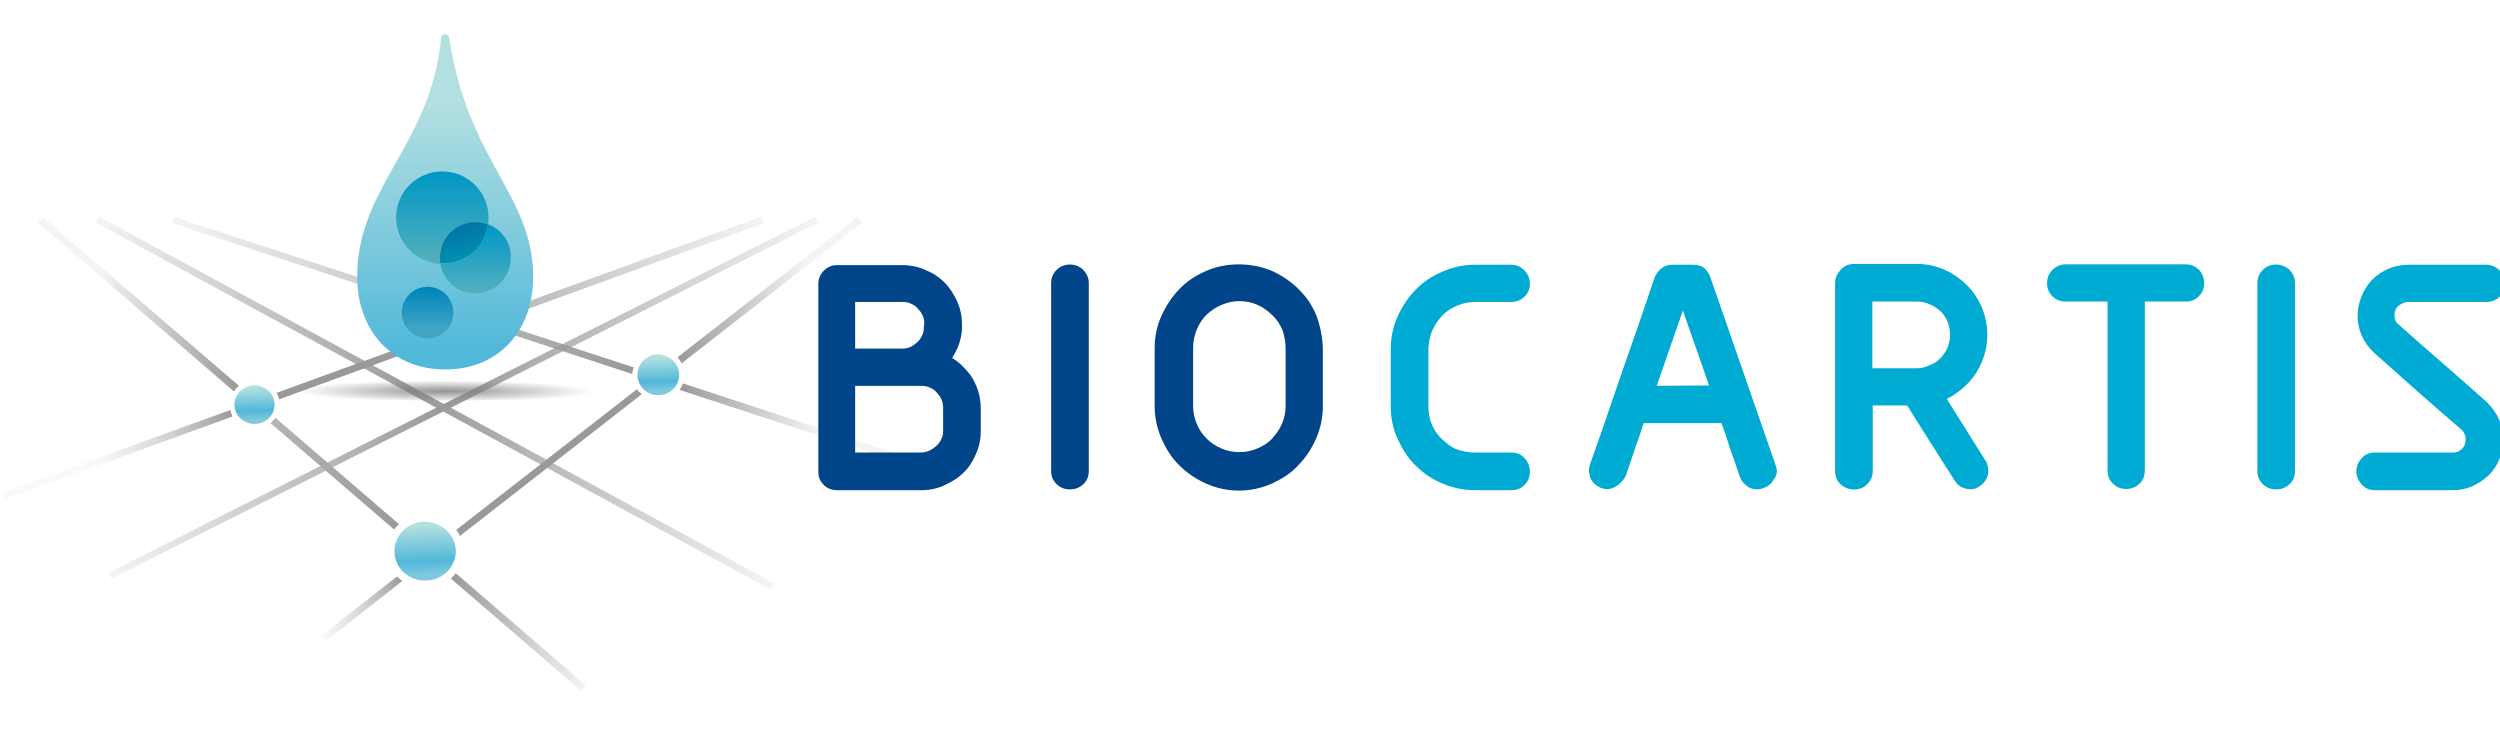<svg
        version="1.1" id="logo" xmlns="http://www.w3.org/2000/svg"
        xmlns:xlink="http://www.w3.org/1999/xlink" x="0px"
        y="0px"
        viewBox="0 0 611 180"
        style="enable-background:new 0 0 611 180;"
        xml:space="preserve">
    <g id="icon">
		<linearGradient
                id="SVGID_1_" gradientUnits="userSpaceOnUse" x1="23.41" y1="91.358" x2="189.06"
                y2="91.358" gradientTransform="matrix(1 0 0 -1 0 189.833)">
            <stop offset="0" style="stop-color:#999999;stop-opacity:0.1"></stop>
            <stop offset="0.479" style="stop-color:#999999"></stop>
            <stop offset="1" style="stop-color:#999999;stop-opacity:0.1"></stop>
        </linearGradient>
        <polygon style="fill:url(#SVGID_1_);" points="23.4,54.4 24.3,53 189.1,142.5 188.2,144"></polygon>
        <linearGradient
                id="SVGID_2_" gradientUnits="userSpaceOnUse" x1="26.517" y1="92.621" x2="200.033"
                y2="92.621"
                gradientTransform="matrix(1 0 0 -1 0 189.833)">
		<stop offset="0" style="stop-color:#CCCCCC"></stop>
            <stop offset="0" style="stop-color:#999999;stop-opacity:0.1"></stop>
            <stop offset="0.479" style="stop-color:#999999"></stop>
            <stop offset="1" style="stop-color:#999999;stop-opacity:0.1"></stop>
	</linearGradient>
        <polygon style="fill:url(#SVGID_2_);" points="26.5,140 199.2,53 200,54.4 27.3,141.4 	"></polygon>

        <linearGradient id="SVGID_3_" gradientUnits="userSpaceOnUse" x1="9.258" y1="115.487" x2="58.293"
                        y2="115.487"
                        gradientTransform="matrix(1 0 0 -1 0 189.833)">
		<stop offset="0.3" style="stop-color:#999999;stop-opacity:0.1"></stop>
            <stop offset="1" style="stop-color:#999999"></stop>
	</linearGradient>
        <path style="fill:url(#SVGID_3_);"
              d="M58.4,94.3L10.5,53.1l-1.2,1.3l47.9,41.3C57.5,95.1,57.9,94.7,58.4,94.3z"></path>

        <linearGradient id="SVGID_4_" gradientUnits="userSpaceOnUse" x1="78.534" y1="41.158" x2="98.299" y2="41.158"
                        gradientTransform="matrix(1 0 0 -1 0 189.833)">
		<stop offset="0" style="stop-color:#CCCCCC;stop-opacity:0.1"></stop>
            <stop offset="1" style="stop-color:#999999"></stop>
	</linearGradient>
        <path style="fill:url(#SVGID_4_);"
              d="M97,140.9l-18.4,14.4l1.1,1.3l18.6-14.6C97.8,141.6,97.4,141.2,97,140.9z"></path>
        <g>

			<linearGradient id="SVGID_5_" gradientUnits="userSpaceOnUse" x1="67.59" y1="114.516" x2="186.73"
                            y2="114.516" gradientTransform="matrix(1 0 0 -1 0 189.833)">
			<stop offset="0.2" style="stop-color:#999999"></stop>
                <stop offset="1" style="stop-color:#999999;stop-opacity:0.1"></stop>
                <stop offset="1" style="stop-color:#999999"></stop>
		</linearGradient>
            <path style="fill:url(#SVGID_5_);"
                  d="M68.2,97.6l118.6-43.1l-0.6-1.6L67.6,96C67.9,96.5,68.1,97.1,68.2,97.6z"></path>

            <linearGradient id="SVGID_6_" gradientUnits="userSpaceOnUse" x1="0.3" y1="78.736" x2="56.878" y2="78.736"
                            gradientTransform="matrix(1 0 0 -1 0 189.833)">
			<stop offset="0.4" style="stop-color:#CCCCCC;stop-opacity:0.1"></stop>
                <stop offset="1" style="stop-color:#999999"></stop>
		</linearGradient>
            <path style="fill:url(#SVGID_6_);"
                  d="M56.3,100.2l-56,20.3l0.6,1.6l55.9-20.3C56.6,101.2,56.4,100.7,56.3,100.2z"></path>
	</g>
        <g>

			<linearGradient id="SVGID_7_" gradientUnits="userSpaceOnUse" x1="66.165" y1="74.075" x2="97.528"
                            y2="74.075" gradientTransform="matrix(1 0 0 -1 0 189.833)">
			<stop offset="0" style="stop-color:#B4B4B4"></stop>
                <stop offset="1" style="stop-color:#999999"></stop>
		</linearGradient>
            <path style="fill:url(#SVGID_7_);"
                  d="M97.5,128.1l-30.2-26c-0.3,0.5-0.7,0.9-1.2,1.3l30.2,26C96.7,128.9,97.1,128.5,97.5,128.1z"></path>

            <linearGradient id="SVGID_8_" gradientUnits="userSpaceOnUse" x1="110.216" y1="35.429" x2="143.19"
                            y2="35.429" gradientTransform="matrix(1 0 0 -1 0 189.833)">
			<stop offset="0" style="stop-color:#999999"></stop>
                <stop offset="1" style="stop-color:#999999;stop-opacity:0.1"></stop>
		</linearGradient>
            <path style="fill:url(#SVGID_8_);"
                  d="M111.4,140.1c-0.4,0.5-0.8,0.9-1.2,1.3l31.8,27.4l1.2-1.3L111.4,140.1z"></path>
	</g>
        <g>

			<linearGradient id="SVGID_9_" gradientUnits="userSpaceOnUse" x1="165.553" y1="118.886" x2="210.673"
                            y2="118.886" gradientTransform="matrix(1 0 0 -1 0 189.833)">
			<stop offset="0" style="stop-color:#999999"></stop>
                <stop offset="0.7" style="stop-color:#999999;stop-opacity:0.1"></stop>
		</linearGradient>
            <path style="fill:url(#SVGID_9_);"
                  d="M166.6,88.8l44.1-34.4l-1.1-1.4l-44,34.3C166,87.8,166.3,88.2,166.6,88.8z"></path>

            <linearGradient id="SVGID_10_" gradientUnits="userSpaceOnUse" x1="111.478" y1="76.793" x2="156.823"
                            y2="76.793" gradientTransform="matrix(1 0 0 -1 0 189.833)">
			<stop offset="0" style="stop-color:#999999"></stop>
                <stop offset="1" style="stop-color:#999999"></stop>
		</linearGradient>
            <path style="fill:url(#SVGID_10_);"
                  d="M155.7,95.1l-44.2,34.4c0.4,0.5,0.7,1,0.9,1.5l44.5-34.7C156.4,96,155.9,95.6,155.7,95.1z"></path>
	</g>
        <g>

			<linearGradient id="SVGID_11_" gradientUnits="userSpaceOnUse" x1="41.956" y1="117.624" x2="154.882"
                            y2="117.624" gradientTransform="matrix(1 0 0 -1 0 189.833)">
			<stop offset="0" style="stop-color:#999999;stop-opacity:0.1"></stop>
                <stop offset="1" style="stop-color:#999999"></stop>
		</linearGradient>
            <path style="fill:url(#SVGID_11_);"
                  d="M154.9,89.8L42.5,53L42,54.5l112.5,36.9C154.6,90.9,154.7,90.3,154.9,89.8z"></path>

            <linearGradient id="SVGID_12_" gradientUnits="userSpaceOnUse" x1="166.145" y1="84.27" x2="234.503"
                            y2="84.27" gradientTransform="matrix(1 0 0 -1 0 189.833)">
			<stop offset="0" style="stop-color:#999999"></stop>
                <stop offset="0.5" style="stop-color:#999999;stop-opacity:0.1"></stop>
		</linearGradient>
            <path style="fill:url(#SVGID_12_);"
                  d="M166.9,93.7c-0.2,0.6-0.5,1.1-0.8,1.6l67.8,22.2l0.6-1.6L166.9,93.7z"></path>
	</g>

        <linearGradient id="SVGID_13_" gradientUnits="userSpaceOnUse" x1="62.091" y1="95.046" x2="62.39"
                        y2="87.252"
                        gradientTransform="matrix(1 0 0 -1 0 189.833)">
		<stop offset="1.015230e-02" style="stop-color:#B2DFE0"></stop>
            <stop offset="0.726" style="stop-color:#51B8DA"></stop>
            <stop offset="1" style="stop-color:#7FC8DD"></stop>
	</linearGradient>
        <path style="fill:url(#SVGID_13_);" d="M67.1,98.9c0,2.6-2.1,4.7-4.9,4.7c-2.7,0-4.9-2.1-4.9-4.7c0-2.6,2.2-4.7,4.9-4.7
		C65,94.2,67.1,96.3,67.1,98.9z"></path>

        <linearGradient id="SVGID_14_" gradientUnits="userSpaceOnUse" x1="160.738" y1="102.469" x2="161.051"
                        y2="94.311"
                        gradientTransform="matrix(1 0 0 -1 0 189.833)">
		<stop offset="1.015230e-02" style="stop-color:#B2DFE0"></stop>
            <stop offset="0.726" style="stop-color:#51B8DA"></stop>
            <stop offset="1" style="stop-color:#7FC8DD"></stop>
	</linearGradient>
        <path style="fill:url(#SVGID_14_);" d="M166,91.6c0,2.7-2.3,5-5.1,5c-2.8,0-5.1-2.2-5.1-5s2.3-5,5.1-5
		C163.7,86.8,166,88.9,166,91.6z"></path>

        <linearGradient id="SVGID_15_" gradientUnits="userSpaceOnUse" x1="103.663" y1="61.389" x2="104.122"
                        y2="49.41"
                        gradientTransform="matrix(1 0 0 -1 0 189.833)">
		<stop offset="1.015230e-02" style="stop-color:#B2DFE0"></stop>
            <stop offset="0.726" style="stop-color:#51B8DA"></stop>
            <stop offset="1" style="stop-color:#7FC8DD"></stop>
	</linearGradient>
        <path style="fill:url(#SVGID_15_);" d="M111.4,134.7c0,4-3.4,7.2-7.5,7.2c-4.2,0-7.5-3.2-7.5-7.2c0-4,3.4-7.2,7.5-7.2
		C108,127.6,111.4,130.8,111.4,134.7z"></path>
        <g id="Schaduw">

			<radialGradient id="SVGID_16_" cx="108.952" cy="-1319.867" r="36.62"
                            gradientTransform="matrix(1 2.790308e-03 2.042693e-04 -7.320643e-02 -4.156688e-02 -1.322)"
                            gradientUnits="userSpaceOnUse">
			<stop offset="0" style="stop-color:#808080;stop-opacity:0.85"></stop>
                <stop offset="1" style="stop-color:#808080;stop-opacity:0"></stop>
		</radialGradient>
            <path style="fill:url(#SVGID_16_);" d="M151.5,95.5c0-1.4-19.3-2.4-43.2-2.4s-43.2,1.1-43.2,2.4c0,1.4,19.3,2.4,43.2,2.4
			C132.1,97.9,151.5,96.9,151.5,95.5z"></path>
	</g>
        <g>

			<linearGradient id="SVGID_17_" gradientUnits="userSpaceOnUse" x1="108.857" y1="164.187" x2="108.857"
                            y2="103.477" gradientTransform="matrix(1 0 0 -1 0 189.833)">
			<stop offset="0" style="stop-color:#B2DFE0"></stop>
                <stop offset="1" style="stop-color:#51B8DA"></stop>
		</linearGradient>
            <path style="fill:url(#SVGID_17_);" d="M109.8,9.4c4.7,30.4,20.5,38.2,20.5,58.3c0,13.1-8.4,22.6-21.5,22.6s-21.5-9.6-21.5-22.6
			c0-22.2,17.9-32.1,20.5-58.2C107.9,7.9,109.6,8.1,109.8,9.4z"></path>

            <linearGradient id="SVGID_18_" gradientUnits="userSpaceOnUse" x1="112.496" y1="133.723" x2="114.233"
                            y2="127.429" gradientTransform="matrix(1 0 0 -1 0 189.833)">
			<stop offset="0" style="stop-color:#0078A8"></stop>
                <stop offset="1" style="stop-color:#008EB1"></stop>
		</linearGradient>
            <path style="fill:url(#SVGID_18_);" d="M119.3,54.8c-1-0.4-2-0.6-3.1-0.6c-4.9,0-8.7,3.9-8.7,8.7c0,0.5,0.1,1,0.1,1.5
			c0.2,0,0.4,0,0.6,0C113.9,64.4,118.6,60.3,119.3,54.8z"></path>

            <linearGradient id="SVGID_19_" gradientUnits="userSpaceOnUse" x1="104.487" y1="109.121" x2="104.487"
                            y2="119.419" gradientTransform="matrix(1 0 0 -1 0 189.833)">
			<stop offset="0" style="stop-color:#41A6C4"></stop>
                <stop offset="1" style="stop-color:#0085BA"></stop>
		</linearGradient>
            <path style="fill:url(#SVGID_19_);" d="M110.8,76.4c0,3.5-2.8,6.3-6.3,6.3c-3.5,0-6.3-2.8-6.3-6.3c0-3.5,2.8-6.3,6.3-6.3
			C108,70.1,110.8,72.9,110.8,76.4z"></path>
	</g>

        <linearGradient id="SVGID_20_" gradientUnits="userSpaceOnUse" x1="108.177" y1="126.31" x2="108.177"
                        y2="147.765" gradientTransform="matrix(1 0 0 -1 0 189.833)">
		<stop offset="0" style="stop-color:#51AFBB"></stop>
            <stop offset="1" style="stop-color:#0097C5"></stop>
	</linearGradient>
        <path style="fill:url(#SVGID_20_);" d="M107.5,63c0-4.9,3.9-8.7,8.7-8.7c1.1,0,2.1,0.2,3.1,0.6c0.1-0.6,0.1-1.1,0.1-1.7
		c0-6.2-5-11.3-11.3-11.3c-6.2,0-11.3,5-11.3,11.3c0,6,4.8,10.9,10.7,11.3C107.6,64,107.5,63.5,107.5,63z"></path>

        <linearGradient id="SVGID_21_" gradientUnits="userSpaceOnUse" x1="116.333" y1="118.431" x2="116.333"
                        y2="134.823"
                        gradientTransform="matrix(1 0 0 -1 0 189.833)">
		<stop offset="0" style="stop-color:#51AFC0"></stop>
            <stop offset="1" style="stop-color:#0097C5"></stop>
	</linearGradient>
        <path style="fill:url(#SVGID_21_);" d="M119.3,54.8c-0.8,5.4-5.4,9.6-11.1,9.6c-0.2,0-0.4,0-0.6,0c0.7,4.2,4.3,7.3,8.5,7.3
		c4.9,0,8.7-3.9,8.7-8.7C125,59.3,122.6,56.1,119.3,54.8z"></path>
</g>
    <g id="name">
	<g>
		<g>
			<path style="fill:#004589;" d="M232.7,87.5c0.5-0.8,0.9-1.6,1.3-2.4c0.7-1.7,1.1-3.3,1.1-5.1v-0.8c0-1.9-0.4-3.9-1.2-5.6
				c-0.8-1.7-1.8-3.3-3.1-4.6c-1.3-1.3-2.8-2.3-4.6-3c-1.7-0.8-3.7-1.2-5.6-1.2h-16c-1.4,0-2.4,0.5-3.3,1.4s-1.3,2-1.3,3.2v45.9
				c0,1.4,0.5,2.4,1.4,3.3c0.9,0.8,1.9,1.2,3.2,1.2h20.6c2,0,3.9-0.4,5.6-1.2c1.7-0.8,3.3-1.7,4.6-3c1.4-1.3,2.3-2.8,3.1-4.6
				c0.8-1.7,1.2-3.7,1.2-5.6v-5.5c0-3.1-0.9-5.8-2.5-8.2C235.8,89.9,234.4,88.5,232.7,87.5z M225.8,79.9c0,0.8-0.1,1.4-0.4,2
				c-0.3,0.7-0.7,1.3-1.2,1.7c-0.5,0.5-1.1,0.9-1.7,1.2c-0.7,0.3-1.4,0.4-2,0.4H209V73.8h11.6c0.7,0,1.4,0.1,2,0.4
				c0.7,0.3,1.3,0.7,1.7,1.2c0.5,0.5,0.9,1.1,1.2,1.7s0.4,1.4,0.4,2L225.8,79.9L225.8,79.9z M225.1,110.6h-16.1V94.3h16.1
				c0.8,0,1.5,0.1,2.1,0.4c0.7,0.3,1.3,0.7,1.7,1.2c0.5,0.5,0.9,1.1,1.2,1.7c0.3,0.7,0.4,1.4,0.4,2.1v5.5c0,0.8-0.1,1.5-0.4,2
				c-0.3,0.7-0.7,1.3-1.2,1.7c-0.5,0.5-1.1,0.9-1.7,1.2C226.5,110.4,225.8,110.6,225.1,110.6z"></path>
            <path style="fill:#004589;" d="M258.2,66c-0.9,0.9-1.3,2-1.3,3.2v45.9c0,1.4,0.5,2.4,1.4,3.3c0.9,0.8,1.9,1.2,3.2,1.2
				c1.3,0,2.3-0.4,3.2-1.2c0.9-0.8,1.4-1.9,1.4-3.3V69.2c0-1.3-0.5-2.3-1.3-3.2C263,64.2,259.9,64.2,258.2,66z"></path>
            <path style="fill:#004589;" d="M321.8,77.3c-1-2.5-2.5-4.8-4.5-6.7c-1.9-1.9-4.2-3.4-6.7-4.5c-5-2-10.9-2-15.8,0.1
				c-2.5,1.1-4.7,2.5-6.5,4.4c-1.8,1.8-3.3,4.1-4.4,6.5c-1.1,2.4-1.7,5.1-1.7,8v14.2c0,2.8,0.6,5.4,1.7,8c1.1,2.4,2.5,4.7,4.4,6.5
				c1.8,1.8,4,3.3,6.5,4.4c2.5,1.1,5.1,1.7,8,1.7c2.8,0,5.5-0.6,8-1.7c2.4-1.1,4.7-2.5,6.4-4.4c1.8-1.8,3.3-4,4.4-6.5
				c1.1-2.5,1.7-5.1,1.7-8V85C323.2,82.4,322.7,79.8,321.8,77.3z M314.2,85.1v14.1c0,1.6-0.3,3-0.9,4.4s-1.5,2.6-2.4,3.6
				c-1,1.1-2.2,1.8-3.6,2.4c-2.7,1.2-6.1,1.2-8.8,0c-1.4-0.6-2.6-1.4-3.6-2.4c-1.1-1.1-1.8-2.2-2.4-3.6s-0.9-2.8-0.9-4.4V85
				c0-1.6,0.3-3,0.9-4.5c0.6-1.4,1.4-2.6,2.4-3.6c1.1-1,2.2-1.8,3.7-2.4c1.4-0.6,2.8-0.9,4.4-0.9c1.5,0,2.9,0.3,4.3,0.9
				c1.4,0.6,2.6,1.5,3.7,2.6c1.2,1.1,1.9,2.3,2.5,3.7C313.9,82.2,314.2,83.6,314.2,85.1z"></path>
		</g>
        <g>
			<path style="fill:#00ABD3;" d="M350.1,80.7c0.6-1.4,1.5-2.6,2.4-3.6c1-1,2.2-1.8,3.6-2.4c1.4-0.6,2.8-0.9,4.4-0.9h8.8
				c1.3,0,2.3-0.4,3.2-1.2c0.9-0.8,1.4-1.9,1.4-3.3c0-1.3-0.5-2.3-1.3-3.2c-0.9-0.9-2-1.4-3.3-1.4h-8.8c-2.8,0-5.5,0.6-8,1.7
				c-2.5,1.1-4.7,2.5-6.5,4.4c-1.8,1.8-3.3,4.1-4.4,6.5c-1.1,2.4-1.7,5.1-1.7,8v14c0,2.7,0.5,5.3,1.6,7.8c1.1,2.4,2.5,4.8,4.5,6.7
				c1.8,1.8,4.1,3.4,6.6,4.4c2.4,1,5.1,1.6,7.9,1.6h8.9c1.7,0,2.6-0.7,3.2-1.3c0.6-0.6,1.3-1.6,1.3-3.2c0-1.2-0.4-2.3-1.2-3.2
				c-0.8-1-1.9-1.5-3.3-1.5h-8.9c-1.7,0-3.1-0.3-4.5-0.8c-1.4-0.5-2.4-1.4-3.6-2.5c-2.2-2.1-3.3-4.8-3.3-8V85
				C349.2,83.6,349.5,82,350.1,80.7z"></path>
            <path style="fill:#00ABD3;" d="M434.1,114.1l-15.9-45.8c0-0.1,0-0.2-0.1-0.3c-0.3-1-0.8-1.7-1.4-2.3c-0.7-0.7-1.7-1-2.9-1h-5.1
				c-1.1,0-3.1,0.4-4.3,3.1c-2.6,7.7-5.2,15.3-7.9,22.9c-2.6,7.5-5.1,15-7.8,22.5c-0.1,0.1-0.1,0.2-0.1,0.3
				c-0.4,1.2-0.3,2.2,0.1,3.3c0.3,0.8,1,1.7,2.3,2.3c0.1,0.1,0.2,0.1,0.4,0.2c1.2,0.4,2.4,0.3,3.5-0.4c1-0.6,1.7-1.3,2.2-2.2
				c0.1-0.1,0.1-0.2,0.2-0.3c0.8-2.4,1.7-4.9,2.4-7.1c0.7-1.9,1.4-3.9,2-5.9h19c0.8,2,1.5,4.1,2,5.9c0.8,2.2,1.7,4.7,2.5,7.2
				c0,0.1,0.1,0.2,0.1,0.2c0.4,1.1,1.2,1.8,2.1,2.4c0.7,0.4,1.4,0.5,2,0.5c0.5,0,1.1-0.1,1.5-0.3c1.3-0.4,2.1-1.2,2.6-2.1
				C434.3,116.2,434.4,115.2,434.1,114.1C434.1,114.2,434.1,114.2,434.1,114.1z M404.9,94.3c1.2-3.4,2.3-6.6,3.4-9.8
				c1-2.8,2-5.7,3-8.6c1,2.9,2,5.8,3,8.6c1.2,3.2,2.2,6.4,3.4,9.7L404.9,94.3L404.9,94.3z"></path>
            <path style="fill:#00ABD3;" d="M485.2,112.5l-9.4-15c1-0.5,1.8-1,2.6-1.6c1.5-1.1,2.8-2.3,3.9-3.8c1.1-1.5,1.9-3,2.5-4.8
				c0.6-1.7,0.9-3.6,0.9-5.5c0-2.4-0.5-4.7-1.4-6.8c-0.9-2-2.1-3.9-3.7-5.4c-1.6-1.6-3.4-2.8-5.4-3.7c-2.1-0.9-4.4-1.4-6.7-1.4
				h-15.3c-1.4,0-2.5,0.5-3.4,1.5c-0.8,0.9-1.3,1.9-1.3,3.2v45.9c0,1.7,0.7,2.7,1.4,3.3c1.7,1.6,4.7,1.7,6.4,0
				c0.6-0.6,1.4-1.6,1.4-3.3v-16h8.4l5.5,8.7c1.9,3.1,4,6.3,6.1,9.6c0.1,0.1,0.1,0.2,0.2,0.3c0.6,0.9,1.5,1.5,2.5,1.7
				c0.4,0.1,0.8,0.2,1.1,0.2c1,0,1.7-0.3,2.5-0.9c1.4-1,1.7-2.1,1.9-2.9c0.1-0.9,0-1.7-0.3-2.5C485.6,113,485.4,112.7,485.2,112.5z
				 M468.5,90h-10.9V73.7h10.9c1.1,0,2.1,0.2,3.2,0.7c1,0.4,1.8,1,2.6,1.7c0.8,0.8,1.4,1.7,1.7,2.6c0.4,1,0.6,2,0.6,3.1
				c0,1.1-0.2,2.1-0.6,3.1c-0.4,1-1,1.8-1.7,2.6c-0.8,0.8-1.7,1.4-2.6,1.7C470.6,89.8,469.6,90,468.5,90z"></path>
            <path style="fill:#00ABD3;" d="M534.1,64.6h-29.2c-1.3,0-2.4,0.5-3.3,1.4c-0.9,0.9-1.3,2-1.3,3.2c0,1.4,0.5,2.4,1.4,3.3
				c0.9,0.8,1.9,1.2,3.2,1.2h10.2V115c0,1.7,0.7,2.6,1.3,3.2c0.6,0.6,1.6,1.3,3.2,1.3c1.3,0,2.3-0.4,3.2-1.2
				c0.9-0.8,1.4-1.9,1.4-3.3V73.7h10c1.7,0,2.6-0.7,3.2-1.3c0.6-0.6,1.3-1.6,1.3-3.2c0-1.2-0.4-2.3-1.2-3.2
				C536.6,65.1,535.5,64.6,534.1,64.6z"></path>
            <path style="fill:#00ABD3;" d="M553,66c-0.9,0.9-1.3,2-1.3,3.2v45.9c0,1.4,0.5,2.4,1.4,3.3c0.9,0.8,1.9,1.2,3.2,1.2
				s2.3-0.4,3.2-1.2c0.9-0.8,1.4-1.9,1.4-3.3V69.2c0-1.3-0.5-2.3-1.3-3.2C557.7,64.2,554.7,64.2,553,66z"></path>
            <path style="fill:#00ABD3;" d="M588.6,73.8h19c2.6,0,4.4-1.7,4.5-4.2c0.2-1.4-0.3-2.6-1.2-3.5s-2-1.4-3.3-1.4h-19
				c-3.3,0-6.3,1.2-8.9,3.7c-1.1,1.2-1.9,2.5-2.5,3.9c-0.6,1.5-1,3-1,4.8s0.3,3.3,1,4.9c0.7,1.6,1.7,2.9,2.9,4.1l10.8,9.6
				c3.6,3.2,7.2,6.3,10.8,9.4c0.3,0.3,0.5,0.7,0.7,1.1c0.2,0.4,0.2,0.8,0.2,1.2c0,1-0.3,1.7-0.9,2.3c-0.6,0.6-1.3,0.9-2.2,0.9h-19.1
				c-1.4,0-2.5,0.5-3.3,1.5c-0.8,0.9-1.2,1.9-1.2,3.2c0,1.1,0.4,2,1.2,3c0.9,1,1.9,1.5,3.3,1.5h19.1c1.7,0,3.2-0.3,4.8-1
				c1.5-0.7,2.8-1.6,3.9-2.6c1.1-1.1,2-2.4,2.6-3.9c0.7-1.5,1-3.1,1-4.9c0-1.6-0.3-3.2-1-4.8c-0.7-1.6-1.7-3-3-4.3
				c-3.6-3.2-7.2-6.4-10.9-9.6c-3.7-3.2-7.3-6.4-10.8-9.5c-0.1-0.1-0.1-0.1-0.2-0.1c-0.5-0.6-0.7-1.3-0.7-2.1c0-0.9,0.3-1.6,0.9-2.2
				C587,74.1,587.8,73.8,588.6,73.8z"></path>
		</g>
	</g>
</g>
</svg>